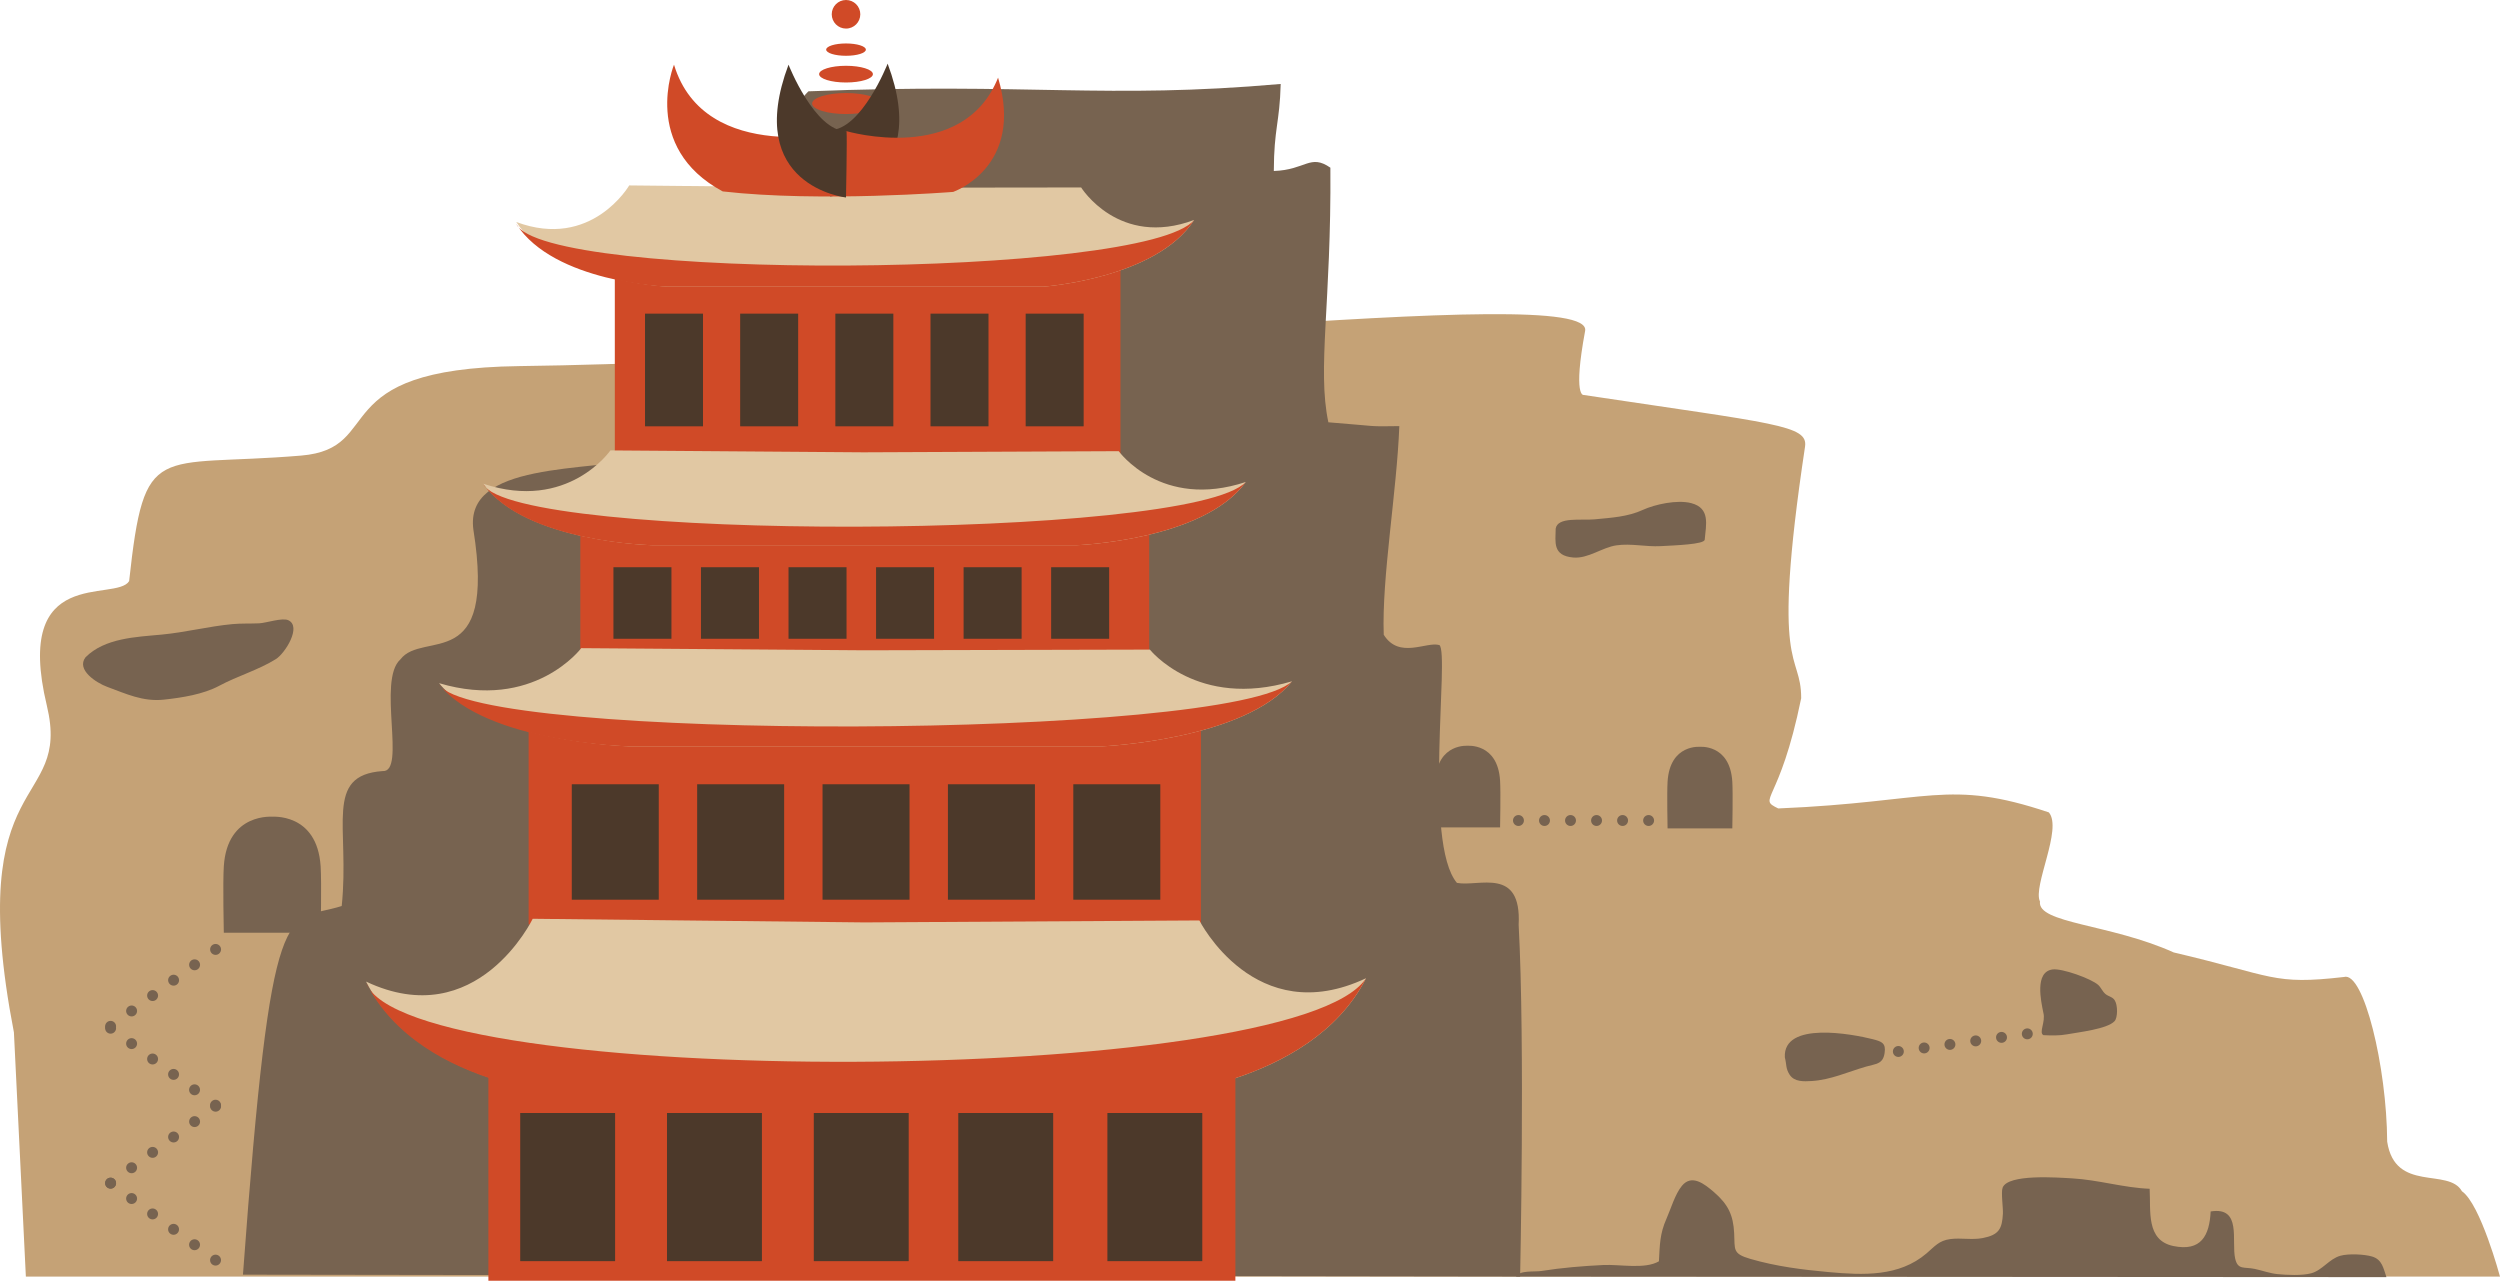 <?xml version="1.0" encoding="utf-8"?>
<!-- Generator: Adobe Illustrator 16.0.0, SVG Export Plug-In . SVG Version: 6.00 Build 0)  -->
<!DOCTYPE svg PUBLIC "-//W3C//DTD SVG 1.1//EN" "http://www.w3.org/Graphics/SVG/1.1/DTD/svg11.dtd">
<svg version="1.1" id="Ebene_1" xmlns="http://www.w3.org/2000/svg" xmlns:xlink="http://www.w3.org/1999/xlink" x="0px" y="0px"
	 width="435.081px" height="222.886px" viewBox="0 0 435.081 222.886" enable-background="new 0 0 435.081 222.886"
	 xml:space="preserve">
<g>
	<path fill="#C5A276" d="M2.423,179.675c-8.953-46.314,10.113-38.626,5.727-56.891c-5.908-24.605,11.994-17.919,14.324-21.648
		c2.688-24.709,4.547-19.732,29.9-21.846c15.043-1.252,3.58-15.127,37.957-15.576c79.238-1.03,187.176-14.949,185.533-6.125
		c-2.146,11.549-0.268,11.146-0.268,11.146c33.303,5.015,39.105,5.237,38.539,8.997c-6.043,40.109-0.67,35.451-0.67,43.783
		c-3.777,18.514-7.754,17.352-3.994,19.18c26.592-1.112,29.463-5.222,47.098,0.688c2.418,2.862-2.844,12.872-1.547,15.505
		c-0.514,3.83,12.248,3.891,23.277,8.867c17.535,4.11,17.18,5.705,29.623,4.272c3.438-1.052,7.463,15.692,7.525,28.647
		c1.369,8.953,10.68,4.477,13.008,8.639c3.238,2.232,6.625,14.854,6.625,14.854H4.501L2.423,179.675z"/>
	<path fill="#776350" d="M42.282,221.833c5.012-68.105,7.34-61.055,17.188-64.156c1.432-13.787-3.145-22.768,7.125-23.484
		c4.152,0.268-0.986-15.807,3.08-19.428c3.939-5.193,16.75,2.826,12.713-22.559c-1.611-11.818,19.301-10.133,32.014-12.64
		c1.609,0-0.68-18.513-3.547-26.751c34.199,0.18,19.453-26.73,29.836-36.923c38.508-1.515,51.578,1.406,82.193-1.28
		c-0.18,6.804-1.174,7.701-1.197,15.145c5.553-0.18,6.316-3.029,9.844-0.574c0.18,23.633-2.33,34.912-0.352,44.309
		c9.131,0.717,6.629,0.75,12.35,0.664c-0.434,11.428-3.08,26.462-2.711,36.314c2.697,4.305,7.463,1.107,9.691,1.795
		c1.791,1.426-2.865,34.371,3.047,41.387c3.805,0.727,11.277-2.898,10.74,7.287c1.123,20.617,0.256,61.229,0.256,61.229
		L42.282,221.833z"/>
	<rect x="100.997" y="85.886" fill="#D04A27" width="99" height="28"/>
	<g>
		<ellipse fill="#D04A27" cx="147.232" cy="18.018" rx="5.897" ry="1.829"/>
		<ellipse fill="#D04A27" cx="147.233" cy="12.903" rx="4.68" ry="1.454"/>
		<path fill="#D04A27" d="M150.688,8.636c0-0.592-1.547-1.072-3.457-1.072c-1.906,0-3.451,0.48-3.451,1.072
			c0,0.594,1.545,1.073,3.451,1.073C149.142,9.709,150.688,9.229,150.688,8.636z"/>
		<path fill="#D04A27" d="M149.72,2.487c0-1.375-1.111-2.487-2.488-2.487c-1.371,0-2.482,1.112-2.482,2.487
			c0,1.373,1.111,2.486,2.482,2.486C148.608,4.974,149.72,3.86,149.72,2.487z"/>
	</g>
	<rect x="106.997" y="45.886" fill="#D04A27" width="88" height="34"/>
	<rect x="91.997" y="126.886" fill="#D04A27" width="117" height="34"/>
	<path fill="#776350" d="M415.317,222.263c-0.525-1.486-0.717-3.063-2.498-3.588c-1.369-0.404-4.094-0.529-5.512-0.136
		c-1.959,0.546-3.154,2.546-5.102,3.058c-1.637,0.43-4.193,0.302-5.875,0.136c-1.314-0.132-2.598-0.618-3.926-0.9
		c-1.861-0.394-2.947,0.229-3.408-1.786c-0.705-3.097,1.215-9.1-4.27-8.214c-0.205,4.217-1.67,7.007-6.473,6.019
		c-4.816-0.989-3.924-6.136-4.145-9.969c-4.498-0.166-8.898-1.545-13.447-1.806c-2.621-0.15-11.203-0.804-12.139,1.612
		c-0.305,0.789,0.1,3.526,0.049,4.506c-0.139,2.647-0.676,3.72-3.521,4.27c-1.869,0.359-3.771-0.072-5.645,0.176
		c-1.951,0.256-2.684,1.255-4.123,2.486c-4.777,4.086-11.029,3.802-17.043,3.257c-4.615-0.421-9.107-0.982-13.646-2.302
		c-3.115-0.906-2.65-1.607-2.793-4.464c-0.156-3.166-1.055-5.009-3.471-7.112c-1.738-1.511-3.918-3.194-5.619-1.137
		c-1.199,1.449-1.938,4.031-2.676,5.69c-1.201,2.7-1.166,4.599-1.33,7.452c-2.479,1.431-6.73,0.498-9.713,0.645
		c-3.582,0.176-7.158,0.469-10.721,1.033c-1.223,0.194-3.854-0.166-4.43,0.979L415.317,222.263z"/>
	<path fill="#776350" d="M310.62,184.016c-0.34-6.374,11.875-4.024,15.219-3.183c1.646,0.415,2.418,0.681,2.139,2.457
		c-0.299,1.921-1.479,1.832-3.223,2.336c-3.178,0.918-6.15,2.303-9.439,2.506c-1.436,0.09-3.023,0.156-3.846-1.074
		C310.739,185.96,310.948,185.263,310.62,184.016z"/>
	<path fill="#776350" d="M355.606,176.237c-0.4-1.989-1.559-7.109,1.615-7.523c1.658-0.216,6.664,1.585,7.918,2.68
		c0.477,0.418,0.725,1.117,1.258,1.576c0.557,0.477,1.188,0.465,1.607,1.074c0.586,0.854,0.559,3.066,0,3.67
		c-1.283,1.391-6.396,1.941-8.281,2.293c-1.295,0.242-2.752,0.211-4.092,0.144C354.755,179.729,356.046,177.833,355.606,176.237z"/>
	<path fill="#776350" d="M270.739,92.003c0.314-2.104,4.479-1.402,6.76-1.621c2.963-0.287,5.785-0.438,8.412-1.646
		c2.092-0.962,5.982-1.816,8.422-1.174c3.361,0.886,2.568,3.758,2.34,6.383c-0.15,0.789-5.041,0.959-7.68,1.102
		c-2.574,0.141-5.137-0.51-7.689-0.139c-2.5,0.363-4.924,2.352-7.521,2.117C270.163,96.699,270.71,94.343,270.739,92.003z"/>
	<path fill="#776350" d="M14.886,114.383c3.367-3.354,8.768-3.521,13.209-3.939c4.176-0.39,8.236-1.446,12.354-1.829
		c1.523-0.143,3.096-0.068,4.652-0.137c1.199-0.053,4.014-1.02,5.061-0.545c2.402,1.086-0.551,5.771-2.15,6.773
		c-3.018,1.887-6.674,2.932-9.852,4.639c-2.775,1.492-6.494,2.08-9.666,2.418c-3.625,0.386-6.6-1.036-9.846-2.231
		C16.808,118.854,13.206,116.581,14.886,114.383z"/>
	<path fill="#776350" d="M47.274,162.321h8.527c0,0,0.188-8.666,0-11.549c-0.602-9.467-8.627-8.628-8.627-8.628h0.402
		c0,0-8.025-0.839-8.627,8.628c-0.188,2.883,0,11.549,0,11.549H47.274z"/>
	<path fill="#776350" d="M255.36,143.991h5.703c0,0,0.123-6.098,0-8.126c-0.402-6.661-5.77-6.07-5.77-6.07h0.27
		c0,0-5.365-0.591-5.77,6.07c-0.121,2.028,0,8.126,0,8.126H255.36z"/>
	<path fill="#776350" d="M295.778,144.171h5.701c0,0,0.123-6.098,0-8.126c-0.404-6.662-5.768-6.071-5.768-6.071h0.268
		c0,0-5.365-0.591-5.768,6.071c-0.125,2.028,0,8.126,0,8.126H295.778z"/>
	<g>
		<path fill="#776350" d="M265.212,142.793c0-0.524-0.428-0.95-0.951-0.95c-0.527,0-0.951,0.426-0.951,0.95
			c0,0.528,0.424,0.953,0.951,0.953C264.784,143.746,265.212,143.321,265.212,142.793z"/>
		<path fill="#776350" d="M287.862,142.793c0-0.524-0.428-0.95-0.953-0.95s-0.949,0.426-0.949,0.95c0,0.528,0.424,0.953,0.949,0.953
			S287.862,143.321,287.862,142.793z"/>
		<path fill="#776350" d="M283.333,142.793c0-0.524-0.428-0.95-0.951-0.95c-0.527,0-0.953,0.426-0.953,0.95
			c0,0.528,0.426,0.953,0.953,0.953C282.905,143.746,283.333,143.321,283.333,142.793z"/>
		<path fill="#776350" d="M278.802,142.793c0-0.524-0.426-0.95-0.951-0.95s-0.951,0.426-0.951,0.95c0,0.528,0.426,0.953,0.951,0.953
			S278.802,143.321,278.802,142.793z"/>
		<path fill="#776350" d="M274.271,142.793c0-0.524-0.428-0.95-0.951-0.95s-0.951,0.426-0.951,0.95c0,0.528,0.428,0.953,0.951,0.953
			S274.271,143.321,274.271,142.793z"/>
		<path fill="#776350" d="M269.741,142.793c0-0.524-0.426-0.95-0.951-0.95s-0.951,0.426-0.951,0.95c0,0.528,0.426,0.953,0.951,0.953
			S269.741,143.321,269.741,142.793z"/>
	</g>
	<g>
		<circle fill="#776350" cx="19.249" cy="178.616" r="0.952"/>
		<circle fill="#776350" cx="37.518" cy="165.23" r="0.951"/>
		<circle fill="#776350" cx="33.865" cy="167.907" r="0.951"/>
		<path fill="#776350" d="M30.978,170.021c-0.311-0.422-0.904-0.515-1.328-0.204c-0.426,0.311-0.518,0.907-0.207,1.33
			c0.312,0.424,0.908,0.517,1.332,0.207C31.198,171.043,31.29,170.447,30.978,170.021z"/>
		<circle fill="#776350" cx="26.557" cy="173.261" r="0.951"/>
		<path fill="#776350" d="M23.671,175.377c-0.311-0.423-0.906-0.515-1.328-0.204c-0.428,0.311-0.52,0.906-0.207,1.328
			c0.312,0.425,0.906,0.518,1.33,0.207S23.981,175.802,23.671,175.377z"/>
	</g>
	<g>
		<circle fill="#776350" cx="19.249" cy="205.906" r="0.952"/>
		<path fill="#776350" d="M38.284,191.956c-0.311-0.424-0.902-0.516-1.328-0.203c-0.424,0.309-0.514,0.904-0.205,1.326
			c0.311,0.426,0.906,0.518,1.332,0.207C38.505,192.976,38.597,192.38,38.284,191.956z"/>
		<circle fill="#776350" cx="33.865" cy="195.195" r="0.95"/>
		<path fill="#776350" d="M30.978,197.31c-0.311-0.424-0.904-0.516-1.328-0.204c-0.426,0.311-0.518,0.905-0.207,1.329
			c0.312,0.426,0.908,0.518,1.332,0.207S31.29,197.735,30.978,197.31z"/>
		<circle fill="#776350" cx="26.557" cy="200.55" r="0.951"/>
		<path fill="#776350" d="M23.671,202.666c-0.311-0.425-0.906-0.517-1.328-0.206c-0.428,0.312-0.52,0.906-0.207,1.33
			c0.312,0.425,0.906,0.516,1.33,0.205C23.89,203.687,23.981,203.089,23.671,202.666z"/>
	</g>
	<g>
		<circle fill="#776350" cx="19.249" cy="178.942" r="0.952"/>
		<circle fill="#776350" cx="37.512" cy="192.34" r="0.951"/>
		<path fill="#776350" d="M34.628,190.222c0.309-0.422,0.217-1.016-0.207-1.328c-0.422-0.311-1.02-0.219-1.328,0.203
			c-0.312,0.424-0.223,1.021,0.201,1.331C33.718,190.739,34.315,190.648,34.628,190.222z"/>
		<circle fill="#776350" cx="30.206" cy="186.98" r="0.952"/>
		<circle fill="#776350" cx="26.555" cy="184.301" r="0.951"/>
		<path fill="#776350" d="M23.671,182.185c0.309-0.422,0.217-1.019-0.207-1.33c-0.422-0.311-1.018-0.22-1.328,0.203
			c-0.312,0.428-0.221,1.021,0.201,1.332C22.763,182.699,23.358,182.608,23.671,182.185z"/>
	</g>
	<g>
		<circle fill="#776350" cx="19.249" cy="205.906" r="0.952"/>
		<circle fill="#776350" cx="37.512" cy="219.302" r="0.951"/>
		<path fill="#776350" d="M34.628,217.185c0.309-0.422,0.217-1.018-0.207-1.328c-0.422-0.311-1.02-0.22-1.328,0.203
			c-0.312,0.424-0.223,1.021,0.201,1.332S34.315,217.61,34.628,217.185z"/>
		<circle fill="#776350" cx="30.206" cy="213.942" r="0.952"/>
		<circle fill="#776350" cx="26.555" cy="211.263" r="0.951"/>
		<path fill="#776350" d="M23.671,209.146c0.309-0.423,0.217-1.019-0.207-1.329c-0.422-0.311-1.018-0.22-1.328,0.203
			c-0.312,0.426-0.221,1.021,0.201,1.332C22.763,209.663,23.358,209.571,23.671,209.146z"/>
	</g>
	<g>
		<path fill="#776350" d="M331.317,182.862c-0.07-0.521-0.551-0.886-1.07-0.814c-0.521,0.072-0.885,0.551-0.814,1.072
			c0.07,0.521,0.551,0.885,1.07,0.813C331.026,183.862,331.39,183.383,331.317,182.862z"/>
		<path fill="#776350" d="M353.759,179.794c-0.07-0.52-0.551-0.885-1.07-0.812c-0.523,0.069-0.885,0.55-0.814,1.069
			c0.07,0.521,0.551,0.887,1.07,0.815C353.466,180.796,353.829,180.316,353.759,179.794z"/>
		<path fill="#776350" d="M349.272,180.407c-0.072-0.52-0.553-0.883-1.07-0.813c-0.523,0.072-0.889,0.551-0.816,1.072
			c0.07,0.521,0.551,0.885,1.07,0.813C348.979,181.409,349.343,180.929,349.272,180.407z"/>
		<circle fill="#776350" cx="343.839" cy="181.149" r="0.952"/>
		<circle fill="#776350" cx="339.351" cy="181.763" r="0.952"/>
		<path fill="#776350" d="M335.806,182.247c-0.07-0.52-0.551-0.882-1.07-0.813c-0.523,0.071-0.887,0.552-0.816,1.071
			c0.072,0.521,0.553,0.887,1.07,0.814C335.513,183.25,335.876,182.771,335.806,182.247z"/>
	</g>
	<path fill="#E1C8A3" d="M149.644,190.886h49.416c0,0,29.006-1.577,38.676-20.643c-19.338,9.13-29.008-10.056-29.008-10.056
		l-58.279,0.343l-57.74-0.633c0,0-9.668,20.06-29.004,10.929c9.666,19.068,38.672,20.06,38.672,20.06H149.644z"/>
	<path fill="#D04A27" d="M149.644,190.886h49.416c0,0,29.006-1.577,38.676-20.643c-12.383,19.006-167.076,19.513-174.031,0.791
		c9.666,19.067,38.672,19.852,38.672,19.852H149.644z"/>
	<path fill="#E1C8A3" d="M149.72,129.886h42.148c0,0,24.74-1.097,32.986-11.32c-16.494,4.896-24.738-5.515-24.738-5.515
		l-49.711,0.122l-49.25-0.372c0,0-8.246,10.991-24.74,6.095c8.246,10.223,32.986,10.99,32.986,10.99H149.72z"/>
	<path fill="#D04A27" d="M149.72,129.886h42.148c0,0,24.74-1.097,32.986-11.32c-10.561,10.191-142.506,10.59-148.439,0.552
		c8.246,10.223,32.986,10.769,32.986,10.769H149.72z"/>
	<path fill="#E1C8A3" d="M149.644,94.886h37.678c0,0,22.117-0.785,29.488-11.008c-14.742,4.896-22.113-5.358-22.113-5.358
		l-44.439,0.199l-44.027-0.333c0,0-7.371,10.698-22.115,5.802c7.373,10.223,29.488,10.698,29.488,10.698H149.644z"/>
	<path fill="#D04A27" d="M149.644,94.886h37.678c0,0,22.117-0.785,29.488-11.008C207.37,94.069,89.419,94.31,84.114,84.273
		c7.373,10.221,29.488,10.612,29.488,10.612H149.644z"/>
	<path fill="#E1C8A3" d="M148.103,49.886h33.494c0,0,19.662-1.383,26.219-11.604c-13.107,4.895-19.662-5.659-19.662-5.659
		l-39.508,0.05l-39.141-0.405c0,0-6.555,11.258-19.66,6.362c6.553,10.221,26.215,11.256,26.215,11.256H148.103z"/>
	<path fill="#D04A27" d="M148.103,49.886h33.494c0,0,19.662-1.383,26.219-11.604c-8.395,10.19-113.256,10.729-117.971,0.692
		c6.553,10.222,26.215,10.911,26.215,10.911H148.103z"/>
	<path fill="none" stroke="#8BC541" stroke-miterlimit="10" d="M149.644,145.299"/>
	<path fill="none" stroke="#3A53A3" stroke-miterlimit="10" d="M236.659,170.007"/>
	<path fill="none" stroke="#3A53A3" stroke-miterlimit="10" d="M197.985,179.675"/>
	<path fill="none" stroke="#3A53A3" stroke-miterlimit="10" d="M149.644,130.259"/>
	<path fill="none" stroke="#EC2227" stroke-miterlimit="10" d="M102.376,130.796"/>
	<path fill="none" stroke="#EC2227" stroke-miterlimit="10" d="M63.704,170.007"/>
	<path fill="none" stroke="#EC2227" stroke-miterlimit="10" d="M63.704,170.544"/>
	<path fill="none" stroke="#EC2227" stroke-miterlimit="10" d="M237.735,170.544"/>
	<rect x="84.997" y="185.886" fill="#D04A27" width="130" height="37"/>
	<rect x="90.532" y="193.699" fill="#4C392A" width="16.516" height="25.782"/>
	<rect x="99.507" y="136.487" fill="#4C392A" width="15.139" height="20.09"/>
	<rect x="106.757" y="98.716" fill="#4C392A" width="10.096" height="12.45"/>
	<rect x="112.253" y="54.583" fill="#4C392A" width="10.094" height="19.61"/>
	<rect x="178.499" y="54.583" fill="#4C392A" width="10.094" height="19.61"/>
	<rect x="161.937" y="54.583" fill="#4C392A" width="10.094" height="19.61"/>
	<rect x="145.378" y="54.583" fill="#4C392A" width="10.094" height="19.61"/>
	<rect x="128.813" y="54.583" fill="#4C392A" width="10.094" height="19.61"/>
	<rect x="121.991" y="98.716" fill="#4C392A" width="10.096" height="12.45"/>
	<rect x="137.228" y="98.716" fill="#4C392A" width="10.096" height="12.45"/>
	<rect x="152.464" y="98.716" fill="#4C392A" width="10.094" height="12.45"/>
	<rect x="167.698" y="98.716" fill="#4C392A" width="10.096" height="12.45"/>
	<rect x="182.933" y="98.716" fill="#4C392A" width="10.096" height="12.45"/>
	<rect x="121.327" y="136.487" fill="#4C392A" width="15.141" height="20.09"/>
	<rect x="186.79" y="136.487" fill="#4C392A" width="15.141" height="20.09"/>
	<rect x="164.968" y="136.487" fill="#4C392A" width="15.143" height="20.09"/>
	<rect x="143.147" y="136.487" fill="#4C392A" width="15.141" height="20.09"/>
	<path fill="none" stroke="#8BC541" stroke-miterlimit="10" d="M149.276,99.886"/>
	<rect x="192.722" y="193.699" fill="#4C392A" width="16.516" height="25.782"/>
	<rect x="166.771" y="193.699" fill="#4C392A" width="16.518" height="25.782"/>
	<path fill="#4C392A" d="M154.478,11.076c7.93,21.156-10.006,23.12-10.006,23.12s-0.211-10.546-0.09-11.55
		C149.923,22.682,154.478,11.076,154.478,11.076z"/>
	<rect x="141.628" y="193.699" fill="#4C392A" width="16.516" height="25.782"/>
	<rect x="116.079" y="193.699" fill="#4C392A" width="16.52" height="25.782"/>
	<path fill="#D04A27" d="M117.298,11.255c5.373,17.725,30.025,11.568,30.025,11.568s20.287,5.979,26.375-9.309
		c4.654,15.576-7.814,19.884-7.814,19.884s-23.16,1.849-40.107-0.085C111.45,25.614,117.298,11.255,117.298,11.255z"/>
	<path fill="#4C392A" d="M137.228,11.255c-7.93,21.153,10.004,23.117,10.004,23.117s0.213-10.544,0.092-11.549
		C141.782,22.858,137.228,11.255,137.228,11.255z"/>
</g>
</svg>
